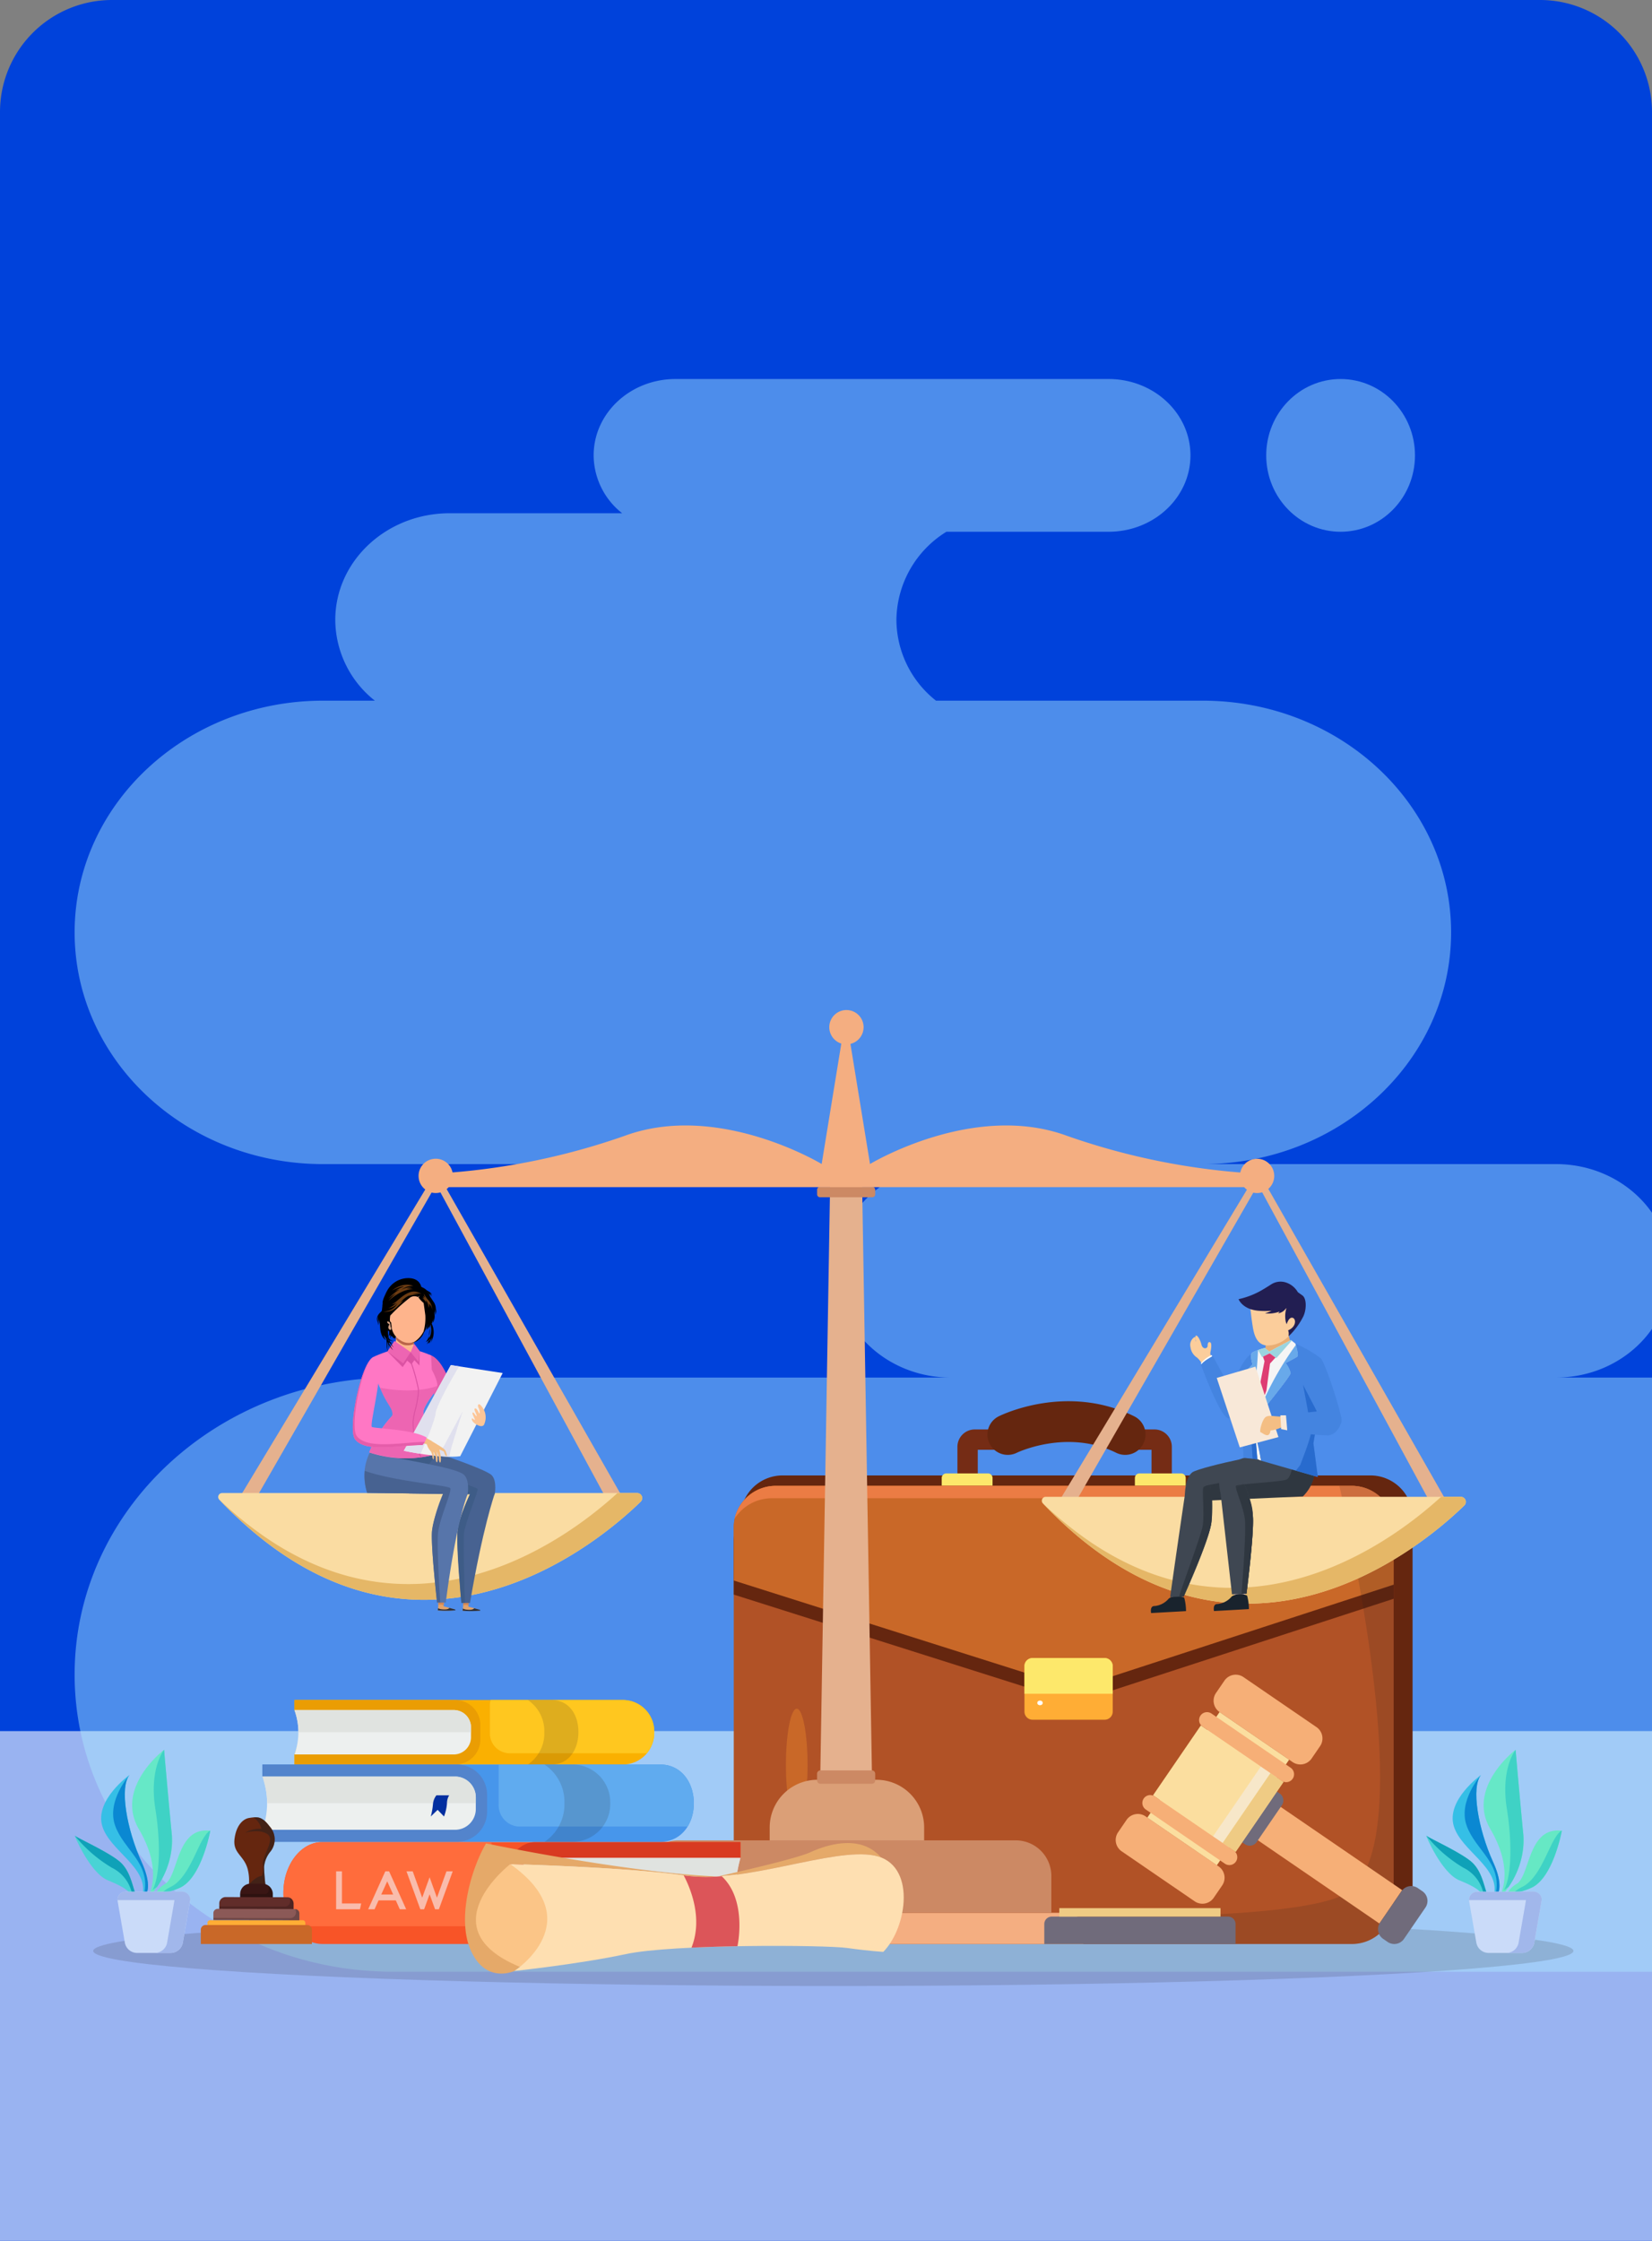 <svg xmlns="http://www.w3.org/2000/svg" xmlns:xlink="http://www.w3.org/1999/xlink" width="295" height="400" viewBox="0 0 295 400">
  <rect x="0" y="0" width="295" height="400" fill="#808080" stroke="none"/>
  <defs>
    <clipPath id="clip-path">
      <rect id="Rectángulo_417768" data-name="Rectángulo 417768" width="295" height="349" transform="translate(179.711 6326)" fill="#fff" stroke="#707070" stroke-width="1"/>
    </clipPath>
  </defs>
  <g id="Grupo_1121465" data-name="Grupo 1121465" transform="translate(-1124.711 -5864)">
    <g id="Grupo_1117946" data-name="Grupo 1117946" transform="translate(0 -1869)">
      <path id="Rectángulo_416014" data-name="Rectángulo 416014" d="M20,0H275a20,20,0,0,1,20,20V400a0,0,0,0,1,0,0H0a0,0,0,0,1,0,0V20A20,20,0,0,1,20,0Z" transform="translate(1124.711 7733)" fill="#0042db"/>
      <rect id="Rectángulo_416260" data-name="Rectángulo 416260" width="295" height="91" transform="translate(1124.711 8042)" fill="#99b3f1"/>
    </g>
    <g id="Enmascarar_grupo_1099000" data-name="Enmascarar grupo 1099000" transform="translate(945 -430)" clip-path="url(#clip-path)">
      <g id="Grupo_1121463" data-name="Grupo 1121463" transform="translate(193.037 6361.657)" opacity="0.45">
        <path id="Trazado_974585" data-name="Trazado 974585" d="M1068.84,1345.009h0c0-22.843,19.861-41.361,44.36-41.361h9.254a18.5,18.5,0,0,1-7.07-14.406h0c0-10.522,9.148-19.051,20.433-19.051h30.8a13.232,13.232,0,0,1-5.095-10.327c0-7.528,6.546-13.631,14.62-13.631h77.333c8.074,0,14.62,6.1,14.62,13.631s-6.546,13.631-14.62,13.631h-28.956a18.714,18.714,0,0,0-8.932,15.747h0a18.5,18.5,0,0,0,7.07,14.406h47.622c24.5,0,44.36,18.518,44.36,41.361h0c0,22.843-19.861,41.361-44.36,41.361h63.088c11.285,0,20.432,8.53,20.432,19.051s-9.148,19.051-20.432,19.051h25.705c28.085,0,51.4,18.984,56.026,43.937h9c17.512,0,31.707,13.236,31.707,29.563v2.995c0,16.327-14.2,29.563-31.707,29.563H1125.715c-31.411,0-56.875-23.741-56.875-53.029h0c0-29.287,25.464-53.028,56.875-53.028h99.57c-11.285,0-20.433-8.53-20.433-19.051s9.148-19.051,20.433-19.051H1113.2C1088.7,1386.37,1068.84,1367.85,1068.84,1345.009Z" transform="translate(-1068.84 -1246.234)" fill="#abe9ff"/>
        <ellipse id="Elipse_13715" data-name="Elipse 13715" cx="13.282" cy="13.631" rx="13.282" ry="13.631" transform="translate(212.785 0)" fill="#abe9ff"/>
      </g>
    </g>
    <g id="Grupo_1121464" data-name="Grupo 1121464" transform="translate(10094.709 10268.383)">
      <ellipse id="Elipse_13680" data-name="Elipse 13680" cx="132.163" cy="6.263" rx="132.163" ry="6.263" transform="translate(-8953.352 -4062.408)" fill="#231f20" opacity="0.15"/>
      <g id="Grupo_1119166" data-name="Grupo 1119166" transform="translate(-8956.661 -4092.043)">
        <g id="Grupo_1119161" data-name="Grupo 1119161" transform="translate(14.414 14.399)">
          <path id="Trazado_969828" data-name="Trazado 969828" d="M107.4,822.686c.414-.3,1.254.06,3.983-1.077,3.981-1.658,5.536-10.226,5.536-10.226-6.058-.759-5.675,7.97-8.019,9.463a4.442,4.442,0,0,0-1.784,1.84Z" transform="translate(-107.119 -811.337)" fill="#66e8c4"/>
          <path id="Trazado_969829" data-name="Trazado 969829" d="M117.626,814.041c-1.245,2.539-2.716,6.284-5.2,7.478a5.81,5.81,0,0,0-1.576,1.081,11.222,11.222,0,0,0,3.117-.886c3.981-1.658,5.536-10.226,5.536-10.226S118.872,811.5,117.626,814.041Z" transform="translate(-109.702 -811.442)" fill="#3fd2c5"/>
        </g>
        <g id="Grupo_1119162" data-name="Grupo 1119162" transform="translate(4.724 4.484)">
          <path id="Trazado_969830" data-name="Trazado 969830" d="M83.09,800.424h.656c.427-.907.564-2.612-.863-5.744-2.64-5.795-3.973-13.31-2.133-15.52,0,0-6.3,4.491-4.868,9.162C77.227,792.707,84,795.627,83.09,800.424Z" transform="translate(-75.67 -779.16)" fill="#35bfe6"/>
          <path id="Trazado_969831" data-name="Trazado 969831" d="M88.165,800.424h.389c.427-.907.564-2.612-.863-5.744-2.64-5.795-3.973-13.31-2.133-15.52,0,0-4.159,4.625-2.581,9.053C84.536,792.586,89.336,794.862,88.165,800.424Z" transform="translate(-80.479 -779.16)" fill="#0a88d2"/>
        </g>
        <g id="Grupo_1119163" data-name="Grupo 1119163" transform="translate(0 15.304)">
          <path id="Trazado_969832" data-name="Trazado 969832" d="M66.261,822.269c2.4.977,3.424,1.627,4.092,2.449h.842c-.629-1.9-1-3.937-2.482-5.476-1.677-1.747-8.14-4.623-8.362-4.957S63.022,820.95,66.261,822.269Z" transform="translate(-60.339 -814.275)" fill="#49d3d5"/>
          <path id="Trazado_969833" data-name="Trazado 969833" d="M70.482,824.207c.05.153.123.337.21.538h.53c-.63-1.9-1-3.937-2.482-5.476-1.677-1.747-8.14-4.623-8.362-4.957A24.97,24.97,0,0,0,67,820.044,6.634,6.634,0,0,1,70.482,824.207Z" transform="translate(-60.366 -814.3)" fill="#0fa1b8"/>
        </g>
        <g id="Grupo_1119165" data-name="Grupo 1119165" transform="translate(10.259 0)">
          <path id="Trazado_969834" data-name="Trazado 969834" d="M97.337,787.609a9.027,9.027,0,0,1-.615,2.747h.459c1.574-2.032,3.995-5.976,3.541-10.581-.662-6.73-1.383-15.167-1.383-15.167s-8.859,6.717-4.5,14.167C97.012,782.489,97.489,785.451,97.337,787.609Z" transform="translate(-93.633 -764.608)" fill="#66e8c7"/>
          <g id="Grupo_1119164" data-name="Grupo 1119164" transform="translate(3.631)">
            <path id="Trazado_969835" data-name="Trazado 969835" d="M105.94,775.192c.9,5.577.91,11.822-.522,14.464.261-.185.54-.379.826-.576a14.656,14.656,0,0,0,2.631-9.307c-.662-6.73-1.383-15.167-1.383-15.167S104.771,767.934,105.94,775.192Z" transform="translate(-105.418 -764.607)" fill="#3fd2c5"/>
          </g>
        </g>
        <path id="Trazado_969836" data-name="Trazado 969836" d="M96.68,846.844H86.6a1.44,1.44,0,0,0-1.419,1.686l1.289,7.42a2.233,2.233,0,0,0,2.194,1.816h5.956a2.233,2.233,0,0,0,2.194-1.816l1.289-7.42A1.44,1.44,0,0,0,96.68,846.844Z" transform="translate(-77.51 -821.504)" fill="#cadbf9"/>
        <path id="Trazado_969837" data-name="Trazado 969837" d="M98.122,848.333a1.439,1.439,0,0,0-1.438-1.49H86.6a1.439,1.439,0,0,0-1.438,1.49Z" transform="translate(-77.513 -821.504)" fill="#a1b7eb"/>
        <path id="Trazado_969838" data-name="Trazado 969838" d="M111.626,846.844h-2.8a1.44,1.44,0,0,1,1.419,1.686l-1.289,7.42a2.233,2.233,0,0,1-2.194,1.816h2.8a2.233,2.233,0,0,0,2.194-1.816l1.289-7.42A1.44,1.44,0,0,0,111.626,846.844Z" transform="translate(-92.456 -821.504)" fill="#a1b7eb"/>
      </g>
      <g id="Grupo_1119172" data-name="Grupo 1119172" transform="translate(-8715.321 -4092.043)">
        <g id="Grupo_1119167" data-name="Grupo 1119167" transform="translate(14.415 14.399)">
          <path id="Trazado_969839" data-name="Trazado 969839" d="M890.647,822.686c.414-.3,1.254.06,3.983-1.077,3.981-1.658,5.536-10.226,5.536-10.226-6.058-.759-5.674,7.97-8.019,9.463a4.441,4.441,0,0,0-1.784,1.84Z" transform="translate(-890.363 -811.337)" fill="#66e8c4"/>
          <path id="Trazado_969840" data-name="Trazado 969840" d="M900.87,814.041c-1.245,2.539-2.716,6.284-5.2,7.478A5.809,5.809,0,0,0,894.1,822.6a11.222,11.222,0,0,0,3.117-.886c3.981-1.658,5.536-10.226,5.536-10.226S902.116,811.5,900.87,814.041Z" transform="translate(-892.946 -811.442)" fill="#3fd2c5"/>
        </g>
        <g id="Grupo_1119168" data-name="Grupo 1119168" transform="translate(4.724 4.484)">
          <path id="Trazado_969841" data-name="Trazado 969841" d="M866.332,800.424h.656c.427-.907.564-2.612-.863-5.744-2.64-5.795-3.973-13.31-2.133-15.52,0,0-6.3,4.491-4.868,9.162C860.469,792.707,867.238,795.627,866.332,800.424Z" transform="translate(-858.912 -779.16)" fill="#35bfe6"/>
          <path id="Trazado_969842" data-name="Trazado 969842" d="M871.408,800.424h.389c.427-.907.564-2.612-.863-5.744-2.64-5.795-3.973-13.31-2.133-15.52,0,0-4.159,4.625-2.581,9.053C867.779,792.586,872.579,794.862,871.408,800.424Z" transform="translate(-863.721 -779.16)" fill="#0a88d2"/>
        </g>
        <g id="Grupo_1119169" data-name="Grupo 1119169" transform="translate(0 15.304)">
          <path id="Trazado_969843" data-name="Trazado 969843" d="M849.5,822.269c2.4.977,3.424,1.627,4.092,2.449h.842c-.629-1.9-1-3.937-2.482-5.476-1.677-1.747-8.14-4.623-8.362-4.957S846.265,820.95,849.5,822.269Z" transform="translate(-843.582 -814.275)" fill="#49d3d5"/>
          <path id="Trazado_969844" data-name="Trazado 969844" d="M853.725,824.207c.05.153.123.337.21.538h.53c-.63-1.9-1-3.937-2.482-5.476-1.677-1.747-8.14-4.623-8.362-4.957a24.97,24.97,0,0,0,6.626,5.732A6.634,6.634,0,0,1,853.725,824.207Z" transform="translate(-843.609 -814.3)" fill="#0fa1b8"/>
        </g>
        <g id="Grupo_1119171" data-name="Grupo 1119171" transform="translate(10.259 0)">
          <path id="Trazado_969845" data-name="Trazado 969845" d="M880.581,787.609a9.021,9.021,0,0,1-.615,2.747h.458c1.574-2.032,3.995-5.976,3.542-10.581-.662-6.73-1.383-15.167-1.383-15.167s-8.859,6.717-4.5,14.167C880.256,782.489,880.732,785.451,880.581,787.609Z" transform="translate(-876.877 -764.608)" fill="#66e8c7"/>
          <g id="Grupo_1119170" data-name="Grupo 1119170" transform="translate(3.631)">
            <path id="Trazado_969846" data-name="Trazado 969846" d="M889.184,775.192c.9,5.577.91,11.822-.522,14.464.261-.185.54-.379.826-.576a14.658,14.658,0,0,0,2.632-9.307c-.662-6.73-1.383-15.167-1.383-15.167S888.015,767.934,889.184,775.192Z" transform="translate(-888.662 -764.607)" fill="#3fd2c5"/>
          </g>
        </g>
        <path id="Trazado_969847" data-name="Trazado 969847" d="M879.923,846.844H869.84a1.44,1.44,0,0,0-1.419,1.686l1.289,7.42a2.233,2.233,0,0,0,2.194,1.816h5.955a2.233,2.233,0,0,0,2.194-1.816l1.289-7.42A1.44,1.44,0,0,0,879.923,846.844Z" transform="translate(-860.753 -821.504)" fill="#cadbf9"/>
        <path id="Trazado_969848" data-name="Trazado 969848" d="M881.365,848.333a1.439,1.439,0,0,0-1.438-1.49H869.844a1.439,1.439,0,0,0-1.438,1.49Z" transform="translate(-860.756 -821.504)" fill="#a1b7eb"/>
        <path id="Trazado_969849" data-name="Trazado 969849" d="M894.869,846.844h-2.8a1.44,1.44,0,0,1,1.419,1.686l-1.289,7.42A2.233,2.233,0,0,1,890,857.767h2.8A2.233,2.233,0,0,0,895,855.951l1.289-7.42A1.44,1.44,0,0,0,894.869,846.844Z" transform="translate(-875.699 -821.504)" fill="#a1b7eb"/>
      </g>
      <g id="Grupo_1119220" data-name="Grupo 1119220" transform="translate(-8934.139 -4224.092)">
        <g id="Grupo_1119174" data-name="Grupo 1119174" transform="translate(95.169 69.826)">
          <path id="Trazado_969850" data-name="Trazado 969850" d="M558.664,687.452H453.678a7.521,7.521,0,0,1-7.521-7.521V613.192a7.521,7.521,0,0,1,7.521-7.521H558.664a7.521,7.521,0,0,1,7.521,7.521V679.93A7.521,7.521,0,0,1,558.664,687.452Z" transform="translate(-444.967 -592.421)" fill="#65260f"/>
          <path id="Trazado_969851" data-name="Trazado 969851" d="M607.116,579.024h-4.25v3.631h3.714v8.417H575.55v-8.417h4.869v-3.631h-5.406a3.1,3.1,0,0,0-3.095,3.095v9.491a3.1,3.1,0,0,0,3.095,3.094h32.1a3.1,3.1,0,0,0,3.094-3.094v-9.491A3.1,3.1,0,0,0,607.116,579.024Z" transform="translate(-531.978 -573.984)" fill="#752c15"/>
          <path id="Trazado_969852" data-name="Trazado 969852" d="M571.891,606.7h-9.077v-1.4a.825.825,0,0,1,.825-.825h7.427a.825.825,0,0,1,.825.825v1.4Z" transform="translate(-525.678 -591.588)" fill="#fde86b"/>
          <path id="Trazado_969853" data-name="Trazado 969853" d="M683.84,606.7h-9.077v-1.4a.825.825,0,0,1,.825-.825h7.427a.825.825,0,0,1,.825.825Z" transform="translate(-603.133 -591.588)" fill="#fde86b"/>
          <path id="Trazado_969854" data-name="Trazado 969854" d="M552.685,693.48H449.746a7.452,7.452,0,0,1-7.452-7.452V619.151a7.452,7.452,0,0,1,7.452-7.452H552.685a7.452,7.452,0,0,1,7.452,7.452v66.876A7.452,7.452,0,0,1,552.685,693.48Z" transform="translate(-442.294 -596.591)" fill="#b15226"/>
          <path id="Trazado_969855" data-name="Trazado 969855" d="M560.138,627.1a7.466,7.466,0,0,0-7.675-7.237H449.969a7.466,7.466,0,0,0-7.675,7.237v9.66l57.422,18.184a11.4,11.4,0,0,0,6.952-.028L560.138,637.5Z" transform="translate(-442.294 -602.24)" fill="#65260f"/>
          <path id="Trazado_969856" data-name="Trazado 969856" d="M560.138,618.936a7.465,7.465,0,0,0-7.675-7.237H449.969a7.465,7.465,0,0,0-7.675,7.237v9.66l57.422,18.184a11.4,11.4,0,0,0,6.952-.028l53.471-17.417Z" transform="translate(-442.294 -596.591)" fill="#c96828"/>
          <path id="Trazado_969857" data-name="Trazado 969857" d="M449.518,613.91H553.544a7.9,7.9,0,0,1,6.769,3.665,7.569,7.569,0,0,0-7.535-5.877H450.283a7.568,7.568,0,0,0-7.534,5.877A7.9,7.9,0,0,1,449.518,613.91Z" transform="translate(-442.609 -596.59)" fill="#eb7c44"/>
          <path id="Trazado_969858" data-name="Trazado 969858" d="M625.074,722.459H612.2a1.443,1.443,0,0,1-1.442-1.442v-8.126a1.443,1.443,0,0,1,1.442-1.442h12.877a1.442,1.442,0,0,1,1.442,1.442v8.126A1.442,1.442,0,0,1,625.074,722.459Z" transform="translate(-558.846 -665.605)" fill="#ffad35"/>
          <path id="Trazado_969859" data-name="Trazado 969859" d="M625.031,711.449H612.239a1.445,1.445,0,0,0-1.485,1.4v4.98h15.762v-4.98A1.445,1.445,0,0,0,625.031,711.449Z" transform="translate(-558.846 -665.605)" fill="#fde86b"/>
          <path id="Trazado_969860" data-name="Trazado 969860" d="M615.525,565.358c-12.047-5.934-23.7-.236-24.189.009a3.631,3.631,0,1,0,3.239,6.5c.089-.043,9-4.3,17.74.006a3.629,3.629,0,0,0,4.863-1.652A3.636,3.636,0,0,0,615.525,565.358Z" transform="translate(-544.023 -562.668)" fill="#65260f"/>
          <path id="Trazado_969861" data-name="Trazado 969861" d="M552.725,611.7h-2.244c4.737,21.21,13.353,67.17.6,73.084-15.113,7.009-94.228,2.489-108.731,1.593a7.446,7.446,0,0,0,7.435,7.1H552.726a7.452,7.452,0,0,0,7.452-7.452V619.151A7.453,7.453,0,0,0,552.725,611.7Z" transform="translate(-442.334 -596.591)" fill="#231f20" opacity="0.15"/>
          <ellipse id="Elipse_13681" data-name="Elipse 13681" cx="0.483" cy="0.414" rx="0.483" ry="0.414" transform="translate(54.205 53.439)" fill="#fff"/>
          <ellipse id="Elipse_13682" data-name="Elipse 13682" cx="1.931" cy="10.016" rx="1.931" ry="10.016" transform="translate(9.316 54.887)" fill="#c96828"/>
        </g>
        <g id="Grupo_1119177" data-name="Grupo 1119177" transform="translate(3.099 0)">
          <path id="Trazado_969862" data-name="Trazado 969862" d="M482.181,781.975H471.635a8.517,8.517,0,0,0-8.517,8.517v6.666H490.7v-6.666A8.517,8.517,0,0,0,482.181,781.975Z" transform="translate(-364.632 -644.575)" fill="#db9f77"/>
          <path id="Trazado_969863" data-name="Trazado 969863" d="M452.2,859.031H373.782a3.028,3.028,0,0,0-3.028,3.028V864.6h84.474v-2.542A3.028,3.028,0,0,0,452.2,859.031Z" transform="translate(-300.728 -697.887)" fill="#f4ae81"/>
          <path id="Trazado_969864" data-name="Trazado 969864" d="M456.044,817.07h-60.3a6.359,6.359,0,0,0-6.359,6.359V830H462.4v-6.57A6.36,6.36,0,0,0,456.044,817.07Z" transform="translate(-313.618 -668.856)" fill="#cc8964"/>
          <path id="Trazado_969865" data-name="Trazado 969865" d="M497.1,534.446h0c-1.84,0-4.6-.617-4.6-2.088l1.769-106.493c0-1.472.991-2.264,2.83-2.264h0c1.84,0,2.824.787,2.824,2.259l1.775,106.5C501.7,533.829,498.942,534.446,497.1,534.446Z" transform="translate(-384.963 -396.625)" fill="#e5b18e"/>
          <path id="Trazado_969866" data-name="Trazado 969866" d="M500.377,778.938h-9.2a.589.589,0,0,1-.589-.589v-1.2a.589.589,0,0,1,.589-.589h9.2a.589.589,0,0,1,.589.589v1.2A.589.589,0,0,1,500.377,778.938Z" transform="translate(-383.639 -640.828)" fill="#cc8964"/>
          <path id="Trazado_969867" data-name="Trazado 969867" d="M500.446,440.346h-9.335a.521.521,0,0,1-.521-.521v-.815a.521.521,0,0,1,.521-.521h9.335a.521.521,0,0,1,.521.521v.815A.521.521,0,0,1,500.446,440.346Z" transform="translate(-383.639 -406.927)" fill="#cc8964"/>
          <path id="Trazado_969868" data-name="Trazado 969868" d="M153.171,488.988l35.356-58.606.632-1.048.6,1.054,33.684,59.038-2.776.553-32.146-59.344,1.234.006L155.91,489.566Z" transform="translate(-150.189 -400.593)" fill="#e5b18e"/>
          <g id="Grupo_1119175" data-name="Grupo 1119175" transform="translate(0 86.219)">
            <path id="Trazado_969869" data-name="Trazado 969869" d="M144.192,615.87h74.114a.9.9,0,0,1,.632,1.547c-7.412,7.216-40.907,35.73-75.255-.372A.7.7,0,0,1,144.192,615.87Z" transform="translate(-143.492 -615.87)" fill="#fadca2"/>
            <path id="Trazado_969870" data-name="Trazado 969870" d="M218.711,615.87H215.2c-9.225,8.449-39.516,31.26-71.119,1.159,0,0,.006.01.011.015,34.348,36.1,67.843,7.588,75.255.372A.9.9,0,0,0,218.711,615.87Z" transform="translate(-143.897 -615.87)" fill="#e5b767"/>
          </g>
          <path id="Trazado_969871" data-name="Trazado 969871" d="M629.41,488.988l35.356-58.606.632-1.048.6,1.054,33.685,59.038-2.777.553-32.145-59.344,1.234.006-33.847,58.924Z" transform="translate(-479.685 -400.593)" fill="#e5b18e"/>
          <g id="Grupo_1119176" data-name="Grupo 1119176" transform="translate(147.08 86.892)">
            <path id="Trazado_969872" data-name="Trazado 969872" d="M621.523,618.054h74.114a.9.9,0,0,1,.632,1.547c-7.412,7.216-40.907,35.73-75.255-.372A.7.7,0,0,1,621.523,618.054Z" transform="translate(-620.824 -618.054)" fill="#fadca2"/>
            <path id="Trazado_969873" data-name="Trazado 969873" d="M696.042,618.054h-3.514c-9.225,8.449-39.516,31.26-71.119,1.159,0,0,.006.01.011.015,34.348,36.1,67.843,7.588,75.254.372A.9.9,0,0,0,696.042,618.054Z" transform="translate(-621.228 -618.054)" fill="#e5b767"/>
          </g>
          <path id="Trazado_969874" data-name="Trazado 969874" d="M383.126,360.788c-16.7-6.119-35.126,5.048-35.126,5.048l-4.318-26.465-4.318,26.465s-18.424-11.167-35.126-5.048a122.6,122.6,0,0,1-33.4,6.731v2.448h145.7v-2.448A122.624,122.624,0,0,1,383.126,360.788Z" transform="translate(-231.596 -338.35)" fill="#f4ae81"/>
          <circle id="Elipse_13683" data-name="Elipse 13683" cx="3.063" cy="3.063" r="3.063" transform="matrix(0.993, -0.122, 0.122, 0.993, 35.435, 26.938)" fill="#f4ae81"/>
          <ellipse id="Elipse_13684" data-name="Elipse 13684" cx="3.062" cy="3.063" rx="3.062" ry="3.063" transform="translate(182.175 26.864) rotate(-5.653)" fill="#f4ae81"/>
          <path id="Trazado_969875" data-name="Trazado 969875" d="M503.786,339.12a3.063,3.063,0,1,1-3.063-3.062A3.063,3.063,0,0,1,503.786,339.12Z" transform="translate(-388.531 -336.057)" fill="#f4ae81"/>
        </g>
        <g id="Grupo_1119184" data-name="Grupo 1119184" transform="translate(10.994 123.16)">
          <g id="Grupo_1119181" data-name="Grupo 1119181">
            <g id="Grupo_1119178" data-name="Grupo 1119178" transform="translate(3.752 25.357)">
              <path id="Trazado_969876" data-name="Trazado 969876" d="M262.913,820.886v-2.833H188.241c-3.837,0-6.949,4.061-6.949,9.07v.056c0,5.009,3.111,9.07,6.949,9.07h74.672v-2.833A19.811,19.811,0,0,1,262.913,820.886Z" transform="translate(-181.292 -818.053)" fill="#f85427"/>
              <path id="Trazado_969877" data-name="Trazado 969877" d="M188.241,818.054h30.151a5.869,5.869,0,0,1,.184,1.448v8.282a5.046,5.046,0,0,1-4.749,5.3H182.966a10.784,10.784,0,0,1-1.674-5.9v-.056C181.292,822.115,184.4,818.054,188.241,818.054Z" transform="translate(-181.292 -818.054)" fill="#ff6c3c"/>
              <path id="Trazado_969878" data-name="Trazado 969878" d="M351.487,818.054H314.869c-3.068,0-5.556,3.247-5.556,7.253V829c0,4.005,2.488,7.252,5.556,7.252h36.618v-2.833a19.811,19.811,0,0,1,0-12.531v-2.833Z" transform="translate(-269.866 -818.054)" fill="#d83a21"/>
              <path id="Trazado_969879" data-name="Trazado 969879" d="M320.023,827.248c-2.113,0-3.826,2.236-3.826,4.994v2.542c0,2.758,1.713,4.994,3.826,4.994H356.25a22.628,22.628,0,0,1,0-12.531Z" transform="translate(-274.629 -824.415)" fill="#edf0ef"/>
              <path id="Trazado_969880" data-name="Trazado 969880" d="M356.25,827.248H320.023c-2.113,0-3.826,2.236-3.826,4.994v1.271h39.151A23.392,23.392,0,0,1,356.25,827.248Z" transform="translate(-274.629 -824.415)" fill="#dee1de" opacity="0.83"/>
            </g>
            <g id="Grupo_1119179" data-name="Grupo 1119179" transform="translate(5.729)">
              <path id="Trazado_969881" data-name="Trazado 969881" d="M187.708,737.553V735.76h58.775a5.609,5.609,0,0,1,5.469,5.74v.035a5.609,5.609,0,0,1-5.469,5.74H187.708v-1.793A10.239,10.239,0,0,0,187.708,737.553Z" transform="translate(-187.708 -735.76)" fill="#fab001"/>
              <path id="Trazado_969882" data-name="Trazado 969882" d="M324.841,735.759H301.109a3.031,3.031,0,0,0-.145.916v5.241a3.561,3.561,0,0,0,3.739,3.352h24.29a5.884,5.884,0,0,0,1.317-3.734V741.5A5.609,5.609,0,0,0,324.841,735.759Z" transform="translate(-266.066 -735.759)" fill="#ffc71f"/>
              <path id="Trazado_969883" data-name="Trazado 969883" d="M327.189,735.759h-4.248a6.685,6.685,0,0,1,2.95,5.738v.04a6.685,6.685,0,0,1-2.95,5.738h4.248c3.021,0,4.788-2.6,4.788-5.769v-.06C331.978,738.276,330.21,735.759,327.189,735.759Z" transform="translate(-281.272 -735.759)" fill="#231f20" opacity="0.15"/>
              <path id="Trazado_969884" data-name="Trazado 969884" d="M187.708,735.759H216.53a4.485,4.485,0,0,1,4.373,4.59v2.336a4.485,4.485,0,0,1-4.373,4.59H187.708v-1.793a10.239,10.239,0,0,0,0-7.93v-1.793Z" transform="translate(-187.708 -735.759)" fill="#ea9d03"/>
              <path id="Trazado_969885" data-name="Trazado 969885" d="M216.222,741.578a3.088,3.088,0,0,1,3.011,3.16v1.609a3.089,3.089,0,0,1-3.011,3.16H187.708a11.653,11.653,0,0,0,0-7.93h28.514Z" transform="translate(-187.708 -739.785)" fill="#edf0ef"/>
              <path id="Trazado_969886" data-name="Trazado 969886" d="M187.708,741.578h28.514a3.088,3.088,0,0,1,3.011,3.16v.8H188.418A12.184,12.184,0,0,0,187.708,741.578Z" transform="translate(-187.708 -739.785)" fill="#dee1de" opacity="0.83"/>
            </g>
            <g id="Grupo_1119180" data-name="Grupo 1119180" transform="translate(0 11.516)">
              <path id="Trazado_969887" data-name="Trazado 969887" d="M169.116,775.282v-2.149h71.055c3.652,0,5.986,3.1,5.986,6.9v.043c0,3.8-2.334,6.863-5.986,6.863H169.116v-2.149A12.176,12.176,0,0,0,169.116,775.282Z" transform="translate(-169.116 -773.133)" fill="#4796eb"/>
              <path id="Trazado_969888" data-name="Trazado 969888" d="M340.906,780.03v.043a7.824,7.824,0,0,1-1.11,4.132H309.639a3.8,3.8,0,0,1-3.577-3.985v-7.087H334.92C338.572,773.133,340.906,776.23,340.906,780.03Z" transform="translate(-263.865 -773.133)" fill="#60abef"/>
              <path id="Trazado_969889" data-name="Trazado 969889" d="M337.74,773.133H332.6a7.994,7.994,0,0,1,3.567,6.877v.048a7.993,7.993,0,0,1-3.567,6.877h5.136a6.75,6.75,0,0,0,6.612-6.88v-.042A6.75,6.75,0,0,0,337.74,773.133Z" transform="translate(-282.229 -773.133)" fill="#231f20" opacity="0.15"/>
              <path id="Trazado_969890" data-name="Trazado 969890" d="M169.116,773.133H203.96a5.4,5.4,0,0,1,5.287,5.5v2.8a5.4,5.4,0,0,1-5.287,5.5H169.116v-2.149a12.176,12.176,0,0,0,0-9.5Z" transform="translate(-169.116 -773.133)" fill="#5384cc"/>
              <path id="Trazado_969891" data-name="Trazado 969891" d="M203.588,780.107a3.717,3.717,0,0,1,3.641,3.788v1.928a3.716,3.716,0,0,1-3.641,3.788H169.116a13.854,13.854,0,0,0,0-9.5h34.472Z" transform="translate(-169.116 -777.958)" fill="#edf0ef"/>
              <path id="Trazado_969892" data-name="Trazado 969892" d="M169.116,780.107h34.472a3.717,3.717,0,0,1,3.641,3.788v.964H169.974A14.5,14.5,0,0,0,169.116,780.107Z" transform="translate(-169.116 -777.958)" fill="#dee1de" opacity="0.83"/>
              <path id="Trazado_969893" data-name="Trazado 969893" d="M269.991,790.985a2.791,2.791,0,0,0-.394,1.5,8.454,8.454,0,0,1-.525,2.277l-1.138-1.184-1.226,1.184a11.935,11.935,0,0,0,.394-2.232,2.97,2.97,0,0,1,.613-1.549Z" transform="translate(-236.637 -785.484)" fill="#022fa0"/>
            </g>
          </g>
          <g id="Grupo_1119183" data-name="Grupo 1119183" transform="translate(13.169 30.578)">
            <g id="Grupo_1119182" data-name="Grupo 1119182">
              <path id="Trazado_969894" data-name="Trazado 969894" d="M212.894,840.733h3.44l-.226,1.039h-4.255V835h1.041v5.737Z" transform="translate(-211.853 -834.996)" fill="#f9bcac"/>
              <path id="Trazado_969895" data-name="Trazado 969895" d="M235.374,840.182H232.3l-.715,1.59h-1.141L233.5,835h.679l3.051,6.776h-1.141Zm-.471-1.039-1.059-2.358-1.068,2.358Z" transform="translate(-224.719 -834.996)" fill="#f9bcac"/>
              <path id="Trazado_969896" data-name="Trazado 969896" d="M260.885,835l-2.471,6.776h-.679l-.978-2.683-.978,2.683H255.1L252.629,835h1.114l1.693,4.707,1.322-3.65,1.313,3.65,1.7-4.707Z" transform="translate(-240.065 -834.996)" fill="#f9bcac"/>
            </g>
          </g>
        </g>
        <g id="Grupo_1119187" data-name="Grupo 1119187" transform="translate(150.622 118.643)">
          <g id="Grupo_1119185" data-name="Grupo 1119185" transform="translate(12.751)">
            <path id="Trazado_969897" data-name="Trazado 969897" d="M681.152,816.743l1.506-2.2a2.446,2.446,0,0,0-.636-3.4l-13.042-8.93a2.446,2.446,0,0,0-3.4.636l-1.506,2.2a2.446,2.446,0,0,0,.636,3.4l13.042,8.93A2.446,2.446,0,0,0,681.152,816.743Z" transform="translate(-663.646 -776.924)" fill="#f6af77"/>
            <path id="Trazado_969898" data-name="Trazado 969898" d="M737.881,736.058l1.506-2.2a2.446,2.446,0,0,0-.636-3.4l-13.042-8.93a2.446,2.446,0,0,0-3.4.636l-1.506,2.2a2.446,2.446,0,0,0,.636,3.4l13.042,8.93A2.446,2.446,0,0,0,737.881,736.058Z" transform="translate(-702.894 -721.099)" fill="#f6af77"/>
            <rect id="Rectángulo_416723" data-name="Rectángulo 416723" width="22.831" height="15.053" transform="translate(5.648 25.509) rotate(-55.598)" fill="#fbde9f"/>
            <rect id="Rectángulo_416724" data-name="Rectángulo 416724" width="7.213" height="28.413" transform="translate(23.645 28.36) rotate(-55.598)" fill="#f6af77"/>
            <path id="Trazado_969899" data-name="Trazado 969899" d="M743.125,788.789l-6.2,9.057.513.351a1.5,1.5,0,0,0,2.079-.389l4.512-6.589a1.5,1.5,0,0,0-.389-2.079Z" transform="translate(-714.345 -767.932)" fill="#706b7b"/>
            <path id="Trazado_969900" data-name="Trazado 969900" d="M824.133,847.387l-3.827,5.589a2.1,2.1,0,0,1-2.921.547l-.8-.549a2.1,2.1,0,0,1-.547-2.921l3.827-5.589a2.1,2.1,0,0,1,2.921-.547l.8.549A2.1,2.1,0,0,1,824.133,847.387Z" transform="translate(-768.825 -805.819)" fill="#706b7b"/>
            <rect id="Rectángulo_416725" data-name="Rectángulo 416725" width="15.116" height="17.876" transform="translate(6.664 21.53) rotate(-55.598)" fill="#fbde9f"/>
            <rect id="Rectángulo_416726" data-name="Rectángulo 416726" width="15.116" height="2.822" transform="translate(19.084 30.035) rotate(-55.598)" fill="#efcb84"/>
            <rect id="Rectángulo_416727" data-name="Rectángulo 416727" width="15.116" height="2.07" transform="translate(17.376 28.865) rotate(-55.598)" fill="#f7e7c9"/>
            <path id="Trazado_969901" data-name="Trazado 969901" d="M728.7,754.684h0a1.412,1.412,0,0,0-.367-1.962L714.2,743.048a1.412,1.412,0,0,0-1.962.367h0a1.412,1.412,0,0,0,.367,1.962l14.129,9.674A1.411,1.411,0,0,0,728.7,754.684Z" transform="translate(-697.096 -736.114)" fill="#f6af77"/>
            <path id="Trazado_969902" data-name="Trazado 969902" d="M695.8,802.72h0a1.412,1.412,0,0,0-.367-1.962l-14.128-9.674a1.411,1.411,0,0,0-1.962.367h0a1.411,1.411,0,0,0,.367,1.962l14.129,9.674A1.412,1.412,0,0,0,695.8,802.72Z" transform="translate(-674.338 -769.349)" fill="#f6af77"/>
          </g>
          <g id="Grupo_1119186" data-name="Grupo 1119186" transform="translate(0 41.673)">
            <path id="Trazado_969903" data-name="Trazado 969903" d="M655.085,861.232H623.591a1.329,1.329,0,0,0-1.329,1.329v3.564h34.152v-3.564A1.329,1.329,0,0,0,655.085,861.232Z" transform="translate(-622.262 -859.726)" fill="#706b7b"/>
            <rect id="Rectángulo_416728" data-name="Rectángulo 416728" width="28.79" height="1.505" transform="translate(2.681)" fill="#efcb84"/>
          </g>
        </g>
        <g id="Grupo_1119191" data-name="Grupo 1119191" transform="translate(47.177 148.698)">
          <g id="Grupo_1119190" data-name="Grupo 1119190">
            <g id="Grupo_1119189" data-name="Grupo 1119189">
              <path id="Trazado_969904" data-name="Trazado 969904" d="M461.08,820.862a6.924,6.924,0,0,1,1.184.346c-.007-.008-.006-.016-.014-.025-3.663-4.189-9.658-2.247-12.6-.908-2.854,1.3-15.71,4.139-16.5,4.313C443.089,823.95,454.844,819.636,461.08,820.862Z" transform="translate(-387.973 -818.639)" fill="#e5a969"/>
              <g id="Grupo_1119188" data-name="Grupo 1119188" transform="translate(0 0.059)">
                <path id="Trazado_969905" data-name="Trazado 969905" d="M294.626,822.526s20.526.521,31.238,2.053a28.4,28.4,0,0,0,5.647.152c-16.364-.7-41.209-5.9-41.209-5.9-2.394,4.005-5.406,13.26-2.68,19.2s7.744,3.57,7.744,3.57S309.03,832.714,294.626,822.526Z" transform="translate(-286.542 -818.83)" fill="#e5a969"/>
              </g>
            </g>
          </g>
          <path id="Trazado_969906" data-name="Trazado 969906" d="M299.007,830.826s-14.879,11.508,1.711,18.345C300.718,849.171,318.563,841.26,299.007,830.826Z" transform="translate(-290.922 -827.071)" fill="#fbc587"/>
          <path id="Trazado_969907" data-name="Trazado 969907" d="M312.779,826.9s20.526.521,31.238,2.053,26.266-5.064,33.785-3.585,5.913,12.8,1.589,17.194c0,0-2.429-.126-6.415-.687s-31.11-.717-39.525,1.081-19.931,3.017-19.931,3.017S327.183,837.085,312.779,826.9Z" transform="translate(-304.694 -823.143)" fill="#fedfb1"/>
          <path id="Trazado_969908" data-name="Trazado 969908" d="M420.067,837.512a29.783,29.783,0,0,1-6.512-.105l-.268-.037c1.251,2.378,3.449,7.711,1.388,12.9h0c2.637-.125,5.435-.21,8.21-.26C422.885,850.009,424.7,841.806,420.067,837.512Z" transform="translate(-374.232 -831.599)" fill="#dc5559"/>
        </g>
        <g id="Grupo_1119194" data-name="Grupo 1119194" transform="translate(0 144.093)">
          <g id="Grupo_1119192" data-name="Grupo 1119192" transform="translate(0 18.371)">
            <path id="Trazado_969909" data-name="Trazado 969909" d="M154.755,864.176H137.278v-.37a.49.49,0,0,1,.49-.49h16.5a.49.49,0,0,1,.49.49v.37Z" transform="translate(-136.094 -863.316)" fill="#ffad35"/>
            <path id="Trazado_969910" data-name="Trazado 969910" d="M152.437,866.108H134.278a.843.843,0,0,0-.843.843V869.5H153.28v-2.547A.843.843,0,0,0,152.437,866.108Z" transform="translate(-133.435 -865.248)" fill="#c96828"/>
          </g>
          <g id="Grupo_1119193" data-name="Grupo 1119193" transform="translate(2.243)">
            <path id="Trazado_969911" data-name="Trazado 969911" d="M155.419,816.078a8.118,8.118,0,0,0-.173-3.142c-.674-2.452-2.649-2.8-2.351-5.336.29-2.475,1.54-3.615,2.6-3.782,1.557-.245,2.312-.288,3.684,1.524a3.454,3.454,0,0,1,.141,4.461,4.991,4.991,0,0,0-1.148,2.791,34.23,34.23,0,0,0,.288,3.494Z" transform="translate(-149.121 -803.695)" fill="#65260f"/>
            <path id="Trazado_969912" data-name="Trazado 969912" d="M163.514,805.341c-1.112-1.469-1.819-1.719-2.876-1.63a3.777,3.777,0,0,1,1.4,2.04,5.16,5.16,0,0,0-2.914.7s2.515-.744,3.981.253-.979,3.858-.809,5.423-.236,2.066-.236,2.066c-.868.019-1.924,1.113-2.264,1.491,0,.053-.01.1-.014.145l2.138.249.875,0a34.228,34.228,0,0,1-.288-3.494,4.991,4.991,0,0,1,1.148-2.791A3.453,3.453,0,0,0,163.514,805.341Z" transform="translate(-153.453 -803.695)" fill="#231f20" opacity="0.5"/>
            <path id="Trazado_969913" data-name="Trazado 969913" d="M160.249,842.18l-2.228-.006a1.847,1.847,0,0,0-1.8,1.886l0,1.48,5.826.015,0-1.48A1.846,1.846,0,0,0,160.249,842.18Z" transform="translate(-151.438 -830.318)" fill="#3a1614"/>
            <path id="Trazado_969914" data-name="Trazado 969914" d="M161.3,843.361l0,.834a.627.627,0,0,1-.612.64l-4.464-.012c0,.019,0,.038,0,.058l0,1.48,5.826.015,0-1.48A1.918,1.918,0,0,0,161.3,843.361Z" transform="translate(-151.438 -831.139)" opacity="0.2"/>
            <path id="Trazado_969915" data-name="Trazado 969915" d="M156.264,849.955l-11.009-.028a1.132,1.132,0,0,0-1.135,1.129l0,1.122,13.273.034,0-1.122A1.132,1.132,0,0,0,156.264,849.955Z" transform="translate(-143.069 -835.682)" fill="#612d2a"/>
            <path id="Trazado_969916" data-name="Trazado 969916" d="M156.655,850.184a1.465,1.465,0,0,1,.124.6h0a.926.926,0,0,1-.824,1l-11.838-.031,0,.6,13.273.035,0-1A1.24,1.24,0,0,0,156.655,850.184Z" transform="translate(-143.068 -835.859)" opacity="0.2"/>
            <path id="Trazado_969917" data-name="Trazado 969917" d="M155.3,856.78l-13.808-.036a.774.774,0,0,0-.776.772l0,1.228,15.356.04,0-1.228A.774.774,0,0,0,155.3,856.78Z" transform="translate(-140.715 -840.398)" fill="#8b5957"/>
            <path id="Trazado_969918" data-name="Trazado 969918" d="M155.375,856.86h-.035a.988.988,0,0,1,.12.481,1.059,1.059,0,0,1-.942,1.144l-13.8-.036v.375l15.356.04,0-1.147A.79.79,0,0,0,155.375,856.86Z" transform="translate(-140.715 -840.478)" opacity="0.2"/>
          </g>
        </g>
        <g id="Grupo_1119208" data-name="Grupo 1119208" transform="translate(27.147 47.851)">
          <path id="Trazado_969919" data-name="Trazado 969919" d="M271.345,545.294a3.02,3.02,0,0,0,2.816,1.361h0l-.982,2.293c-2.511.706-4.824-1.661-4.824-1.661-1.867-1.823-2.371-11.487-2.371-11.487C268.952,536.614,270.531,543.745,271.345,545.294Z" transform="translate(-252.289 -522.104)" fill="#e55daa"/>
          <g id="Grupo_1119195" data-name="Grupo 1119195" transform="translate(15.172 57.384)">
            <path id="Trazado_969920" data-name="Trazado 969920" d="M272.147,677.6a5.622,5.622,0,0,0-.173,1.4l-.945-.222.057-1.189Z" transform="translate(-270.951 -677.585)" fill="#e2a36a"/>
            <path id="Trazado_969921" data-name="Trazado 969921" d="M273.855,682.152a16.325,16.325,0,0,1-3.054.038l.07-.745.959.014S273.87,681.961,273.855,682.152Z" transform="translate(-270.793 -680.255)" fill="#e2a36a"/>
            <path id="Trazado_969922" data-name="Trazado 969922" d="M270.775,682.84l.048-.415s.176.234,1.1.247c.818.011.915-.28.915-.28.764.231,1.192.275,1.08.43A16.515,16.515,0,0,1,270.775,682.84Z" transform="translate(-270.775 -680.91)" fill="#2d313d"/>
            <path id="Trazado_969923" data-name="Trazado 969923" d="M271.114,677.584l-.045,1a.975.975,0,0,1,.941.013,7.582,7.582,0,0,1,.164-.994Z" transform="translate(-270.978 -677.584)" fill="#d38753"/>
          </g>
          <g id="Grupo_1119196" data-name="Grupo 1119196" transform="translate(19.604 57.446)">
            <path id="Trazado_969924" data-name="Trazado 969924" d="M286.532,677.8a5.615,5.615,0,0,0-.173,1.4l-.944-.222.057-1.189Z" transform="translate(-285.336 -677.786)" fill="#e2a36a"/>
            <path id="Trazado_969925" data-name="Trazado 969925" d="M288.24,682.353a16.325,16.325,0,0,1-3.054.038l.07-.745.959.013S288.255,682.161,288.24,682.353Z" transform="translate(-285.178 -680.457)" fill="#e2a36a"/>
            <path id="Trazado_969926" data-name="Trazado 969926" d="M285.159,683.042l.048-.415s.176.234,1.1.247c.818.011.915-.28.915-.28.764.231,1.191.275,1.08.43A16.516,16.516,0,0,1,285.159,683.042Z" transform="translate(-285.159 -681.112)" fill="#2d313d"/>
            <path id="Trazado_969927" data-name="Trazado 969927" d="M285.5,677.786l-.045,1a.976.976,0,0,1,.942.013,7.579,7.579,0,0,1,.164-.994Z" transform="translate(-285.362 -677.786)" fill="#d38753"/>
          </g>
          <path id="Trazado_969928" data-name="Trazado 969928" d="M258.97,592.856s-5.953,1.688-5.157,7.161l15.326.215s.479-2.349-.481-3.424S258.97,592.856,258.97,592.856Z" transform="translate(-243.817 -561.579)" fill="#476291"/>
          <path id="Trazado_969929" data-name="Trazado 969929" d="M288.691,615.706s-2.1,6-4.365,19.342l-1.542-.022s-.953-9.99-.681-12.679,2.3-6.913,2.3-6.913S287.338,614.81,288.691,615.706Z" transform="translate(-263.407 -577.054)" fill="#476291"/>
          <path id="Trazado_969930" data-name="Trazado 969930" d="M270.291,608.773l5.787.047s-2.1,4.23-2.244,6.737.681,12.679.681,12.679l.642.009S274.8,617.46,275,615.725s2.542-7.415,2.43-7.8-7.327-2.518-7.327-2.518Z" transform="translate(-255.138 -570.264)" fill="#3e5c87"/>
          <path id="Trazado_969931" data-name="Trazado 969931" d="M243.528,592.475l-12.108-.17,8.592,4.487Z" transform="translate(-228.375 -561.198)" fill="#3e5c87"/>
          <path id="Trazado_969932" data-name="Trazado 969932" d="M229.28,592.3a9.377,9.377,0,0,0-.486,7.226l17.943.251s.4-2.392-.607-3.426C244.731,594.918,234.334,593.578,229.28,592.3Z" transform="translate(-226.235 -561.198)" fill="#5775aa"/>
          <path id="Trazado_969933" data-name="Trazado 969933" d="M273.71,615.641s-1.957,4.311-3.912,19.348l-1.547-.022s-1.13-9.993-.91-12.683a27.361,27.361,0,0,1,1.977-6.706S272.34,614.745,273.71,615.641Z" transform="translate(-253.207 -577.057)" fill="#5775aa"/>
          <path id="Trazado_969934" data-name="Trazado 969934" d="M228.808,606.94l13.55.19s-1.824,4.412-1.977,6.706c-.193,2.9.91,12.683.91,12.683l.574.008s-.684-10.038-.39-12.552,2.524-7.357,2.163-7.877-9.824-1.167-15.26-3.084A10.34,10.34,0,0,0,228.808,606.94Z" transform="translate(-226.248 -568.607)" fill="#476291"/>
          <path id="Trazado_969935" data-name="Trazado 969935" d="M240.7,543.664c-.037,2.637.8,4.28,2.767,7.276a20.493,20.493,0,0,1-12.431-.174,20.536,20.536,0,0,1,3.992-6.415l.035-.039.047-.053.034-.037c.842-1.475-1.679-3.212-2.642-6.112-.982-2.955-.513-4.483-.513-4.483,3.73-1.61,5.909-1.963,10.1-.178l.123,2.559s1.115,2.012.975,2.905S240.724,542.258,240.7,543.664Z" transform="translate(-228.112 -519.652)" fill="#ff77c4"/>
          <g id="Grupo_1119201" data-name="Grupo 1119201" transform="translate(6.807 8.092)">
            <g id="Grupo_1119200" data-name="Grupo 1119200">
              <path id="Trazado_969936" data-name="Trazado 969936" d="M243.63,530.711c-.067.975,1.451,1.685,2.263,1.741s2.28-.45,2.347-1.425-.977-.873-2.25-.961S243.7,529.736,243.63,530.711Z" transform="translate(-243.628 -526.165)" fill="#feb48c"/>
              <g id="Grupo_1119199" data-name="Grupo 1119199" transform="translate(0.782)">
                <g id="Grupo_1119197" data-name="Grupo 1119197">
                  <path id="Trazado_969937" data-name="Trazado 969937" d="M247.675,523.68h0a1.625,1.625,0,0,0,1.728-1.506l.194-2.83a1.625,1.625,0,0,0-1.506-1.728h0a1.625,1.625,0,0,0-1.728,1.506l-.194,2.83A1.625,1.625,0,0,0,247.675,523.68Z" transform="translate(-246.165 -517.613)" fill="#feb48c"/>
                </g>
                <g id="Grupo_1119198" data-name="Grupo 1119198" transform="translate(0.11)">
                  <path id="Trazado_969938" data-name="Trazado 969938" d="M249.708,521.3l.134-1.957a1.621,1.621,0,0,0-3.234-.222l-.088,1.287a2.99,2.99,0,0,0,1.4,1.028A2.913,2.913,0,0,0,249.708,521.3Z" transform="translate(-246.52 -517.613)" fill="#ba6549"/>
                </g>
              </g>
            </g>
          </g>
          <path id="Trazado_969939" data-name="Trazado 969939" d="M243.47,565.832c-.356-1.256-2.824-3.2-2.767-7.276.023-1.632,2.347-3.526,2.491-4.775-.877.361-4.495,1.436-10.214.323,1.063,2.921,2.42,3.722,2.167,5.008l-.034.037-.047.053-.035.04a20.54,20.54,0,0,0-3.992,6.415,24.018,24.018,0,0,0,6.216,1.046A20.1,20.1,0,0,0,243.47,565.832Z" transform="translate(-228.111 -534.544)" fill="#ed65b2"/>
          <path id="Trazado_969940" data-name="Trazado 969940" d="M255.542,550.675a15.108,15.108,0,0,1,.4-2.148,16.892,16.892,0,0,0,.575-3.528,34.145,34.145,0,0,0-1.341-4.942l-.165.056a34.939,34.939,0,0,1,1.332,4.9,16.877,16.877,0,0,1-.571,3.478,14.677,14.677,0,0,0-.4,2.186,15.126,15.126,0,0,0,1.421,6.386c.061-.008.123-.01.184-.018A14.978,14.978,0,0,1,255.542,550.675Z" transform="translate(-244.697 -525.049)" fill="#db52a3"/>
          <g id="Grupo_1119202" data-name="Grupo 1119202" transform="translate(9.106 15.53)">
            <path id="Trazado_969941" data-name="Trazado 969941" d="M259.484,541.751l-8.393,15.3s6.782,1.437,10.068.963l7.586-14.848Z" transform="translate(-251.091 -541.751)" fill="#f2f2f2"/>
            <path id="Trazado_969942" data-name="Trazado 969942" d="M259.484,541.751l1.468.224c-1.531,2.6-4.054,7.046-4.189,8.391-.117,1.176-1.446,4.473-2.678,7.223-1.716-.268-2.994-.539-2.994-.539Z" transform="translate(-251.091 -541.751)" fill="#e0e0ee"/>
            <path id="Trazado_969943" data-name="Trazado 969943" d="M270.161,574.417c.61-1.19,3.234-6.015,3.234-6.015s-.791,2.342-1.761,5.606a17.994,17.994,0,0,0-.632,2.536c-.915-.018-1.912-.1-2.886-.21C268.611,575.617,269.658,575.4,270.161,574.417Z" transform="translate(-262.87 -560.19)" fill="#e0e0ee"/>
          </g>
          <g id="Grupo_1119205" data-name="Grupo 1119205" transform="translate(0 14.001)">
            <g id="Grupo_1119204" data-name="Grupo 1119204" transform="translate(12.103 14.199)">
              <g id="Grupo_1119203" data-name="Grupo 1119203" transform="translate(1.087 0.755)">
                <path id="Trazado_969944" data-name="Trazado 969944" d="M265.206,585.442c.689.452,1.6.862,1.579,1.229-.054.8-1.238.93-1.732.586a2.976,2.976,0,0,1-.708-1.323S264.524,584.995,265.206,585.442Z" transform="translate(-264.345 -585.321)" fill="#f4be84"/>
                <path id="Trazado_969945" data-name="Trazado 969945" d="M272.518,590.072c.112-.041-.162-.9-.28-1.062-.1-.126-.185-.291-1.257-.926l.228.793a7.534,7.534,0,0,1,.782.362C272.077,589.315,272.142,589.964,272.518,590.072Z" transform="translate(-268.936 -587.233)" fill="#f4be84"/>
                <path id="Trazado_969946" data-name="Trazado 969946" d="M270.774,592.23c.166.031.177-.83.139-1.031a6.953,6.953,0,0,0-.4-1.635l-.316.739s.357.867.375.989S270.558,592.029,270.774,592.23Z" transform="translate(-268.396 -588.256)" fill="#f4be84"/>
                <path id="Trazado_969947" data-name="Trazado 969947" d="M268.941,592.32c.159.03.17-.8.134-.99a6.671,6.671,0,0,0-.381-1.57l-.3.709s.343.833.36.949S268.734,592.128,268.941,592.32Z" transform="translate(-267.144 -588.393)" fill="#f4be84"/>
                <path id="Trazado_969948" data-name="Trazado 969948" d="M267.086,591.484c.135.026.144-.674.113-.838a5.638,5.638,0,0,0-.323-1.328l-.257.6s.291.7.3.8S266.911,591.322,267.086,591.484Z" transform="translate(-265.919 -588.087)" fill="#f4be84"/>
              </g>
              <path id="Trazado_969949" data-name="Trazado 969949" d="M262,584.323l-1.185-.235.295-1.218a13.371,13.371,0,0,1,1.653.876Z" transform="translate(-260.817 -582.87)" fill="#f4be84"/>
            </g>
            <path id="Trazado_969950" data-name="Trazado 969950" d="M225.491,536.79c-2.329.079-5.024,13.13-3.517,14.816,1.95,2.458,8.419.936,12,.986a2.946,2.946,0,0,0,.737-1.35c-2.54-1.473-9.181-1.6-9.757-1.876S227.812,536.712,225.491,536.79Z" transform="translate(-221.537 -536.79)" fill="#ff77c4"/>
            <path id="Trazado_969951" data-name="Trazado 969951" d="M222.288,553.418c-1.183-1.323.226-9.627,2.011-13.185-1.928,3.136-3.577,12.355-2.326,13.755,1.95,2.458,8.419.936,12,.986a4.2,4.2,0,0,0,.415-.561C230.783,554.4,224.218,555.851,222.288,553.418Z" transform="translate(-221.538 -539.172)" fill="#e55daa"/>
          </g>
          <path id="Trazado_969952" data-name="Trazado 969952" d="M241.554,533.767l2.726,2.787.817-1.153.755.665.52-.756.9.958.08-2.547-1.629.161Z" transform="translate(-235.386 -520.666)" fill="#db52a3"/>
          <path id="Trazado_969953" data-name="Trazado 969953" d="M241.554,529.622l1.266-1.892,2.9,2.007-1.338,2Z" transform="translate(-235.386 -516.521)" fill="#ed65b2"/>
          <path id="Trazado_969954" data-name="Trazado 969954" d="M255.7,529.354l-.635,1.506,1.42,1.763.209-1.924Z" transform="translate(-244.736 -517.644)" fill="#ed65b2"/>
          <g id="Grupo_1119207" data-name="Grupo 1119207" transform="translate(4.284)">
            <path id="Trazado_969955" data-name="Trazado 969955" d="M241.233,491.356a4.3,4.3,0,0,0-3.9,2.158,7,7,0,0,0-.894,2.673c.021,1.058-.223,1.2-.223,1.2a1.648,1.648,0,0,0-.724,1.787,2,2,0,0,1,.219-1.057,2.331,2.331,0,0,0,.084,1.692,2.092,2.092,0,0,1,.1-1.184,6.743,6.743,0,0,0,.086.9c.077.44-.06,2.171,1.085,2.925a2.5,2.5,0,0,1-.412-.927s.246.33.441.626-.04,1.448.3,2.288a7.975,7.975,0,0,1-.1-1.8,4.045,4.045,0,0,0,1.041,1.585,8.7,8.7,0,0,1-.815-1.4,3.393,3.393,0,0,0,.859.16s-.773-.126-.953-.564a5.09,5.09,0,0,1-.116-1.952.626.626,0,0,0,.344.387,4.018,4.018,0,0,1-.053.838.552.552,0,0,0,.217-.3,2.058,2.058,0,0,1,0,.741,1.186,1.186,0,0,0,.161-.515,5.065,5.065,0,0,1,.658.565l4.763-9.029S243.358,491.455,241.233,491.356Z" transform="translate(-235.44 -491.351)"/>
            <path id="Trazado_969956" data-name="Trazado 969956" d="M243.671,503.072s1.486-2.109,1.381-3.388a4.972,4.972,0,0,1-.093,1.771,1.674,1.674,0,0,0,.362-1.112,3.2,3.2,0,0,1-.464,3.257,1.583,1.583,0,0,0,.583-.49,3.924,3.924,0,0,1-.415.866,2.111,2.111,0,0,0,.683-1.069,2.929,2.929,0,0,1-.237.977,13.861,13.861,0,0,1,.394-4.394,1.918,1.918,0,0,1-.079.859,2.139,2.139,0,0,0,.283-1.885,1.689,1.689,0,0,0,.164-.613,8.424,8.424,0,0,1,.02,1.038,3.31,3.31,0,0,0,.1-.695,2.038,2.038,0,0,1,.013.676,2,2,0,0,0,0-1.088,1.75,1.75,0,0,0-.19-1.249c-.363-.537-1.365-1.853-1.365-1.853s.8.561.9.939a2.375,2.375,0,0,0-.333-.653.817.817,0,0,1,.309.274s.026-.3-.9-.79a1.119,1.119,0,0,0-.733-.662s-.246-1.149-2.233-1.242a4.023,4.023,0,0,0-3.642,2.017,3.247,3.247,0,0,0-1.05,1.966,5.459,5.459,0,0,1-.146,1.536,1.83,1.83,0,0,0-.525,1.786,1.867,1.867,0,0,1,.2-.988,2.175,2.175,0,0,0,.079,1.581,1.956,1.956,0,0,1,.09-1.107,6.284,6.284,0,0,0,.08.839c.072.411-.056,2.029,1.014,2.734a2.331,2.331,0,0,1-.385-.866s.23.309.412.585-.038,1.353.282,2.138a7.46,7.46,0,0,1-.1-1.68,3.784,3.784,0,0,0,.973,1.481,8.135,8.135,0,0,1-.762-1.3,3.176,3.176,0,0,0,.8.149s-.723-.118-.891-.527a4.59,4.59,0,0,1-.1-1.845,2.292,2.292,0,0,0,.311.324,4.021,4.021,0,0,1-.047.842.515.515,0,0,0,.2-.284,1.921,1.921,0,0,1,0,.693,1.11,1.11,0,0,0,.151-.481.807.807,0,0,0,.3.7C239.431,503.143,240.789,500.573,243.671,503.072Z" transform="translate(-236.105 -492.176)"/>
            <path id="Trazado_969957" data-name="Trazado 969957" d="M267.379,502.214c.014.038.022.061.022.061A.424.424,0,0,0,267.379,502.214Z" transform="translate(-257.538 -498.867)" fill="#f6f7f4"/>
            <g id="Grupo_1119206" data-name="Grupo 1119206" transform="translate(3.675 1.614)">
              <path id="Trazado_969958" data-name="Trazado 969958" d="M254.227,500.464a2.283,2.283,0,0,0-.363-1.2c-.373-.532-1.233-1.878-1.233-1.878a3.325,3.325,0,0,1,.9.871,2.024,2.024,0,0,0-.32-.588.837.837,0,0,1,.318.272s.027-.295-.92-.783a2.2,2.2,0,0,0-.968-.572h0l-4.277,8.853c.346.312.736.629.736.629l-.055-.128a3.26,3.26,0,0,0,2.367.458h0l.064-.017h0l.059-.019a2.292,2.292,0,0,0,.714-.459c.03-.027.06-.054.089-.082l.059-.058h0c.076-.075.148-.154.215-.235l.013-.015a2.151,2.151,0,0,0,.438-.763,4.873,4.873,0,0,0,.808-2.4,4.768,4.768,0,0,1-.1,1.757,1.63,1.63,0,0,0,.373-1.1,3.083,3.083,0,0,1-.479,3.231,1.62,1.62,0,0,0,.6-.486,3.829,3.829,0,0,1-.427.859,2.1,2.1,0,0,0,.7-1.06,2.825,2.825,0,0,1-.244.97,3.53,3.53,0,0,0,.2-3.422,3.493,3.493,0,0,0,.212-.936,1.841,1.841,0,0,1-.082.852,2.067,2.067,0,0,0,.292-1.87,1.636,1.636,0,0,0,.169-.608,8.132,8.132,0,0,1,.02,1.03,3.2,3.2,0,0,0,.1-.689,1.954,1.954,0,0,1,.013.67A1.923,1.923,0,0,0,254.227,500.464Z" transform="translate(-247.366 -496.588)"/>
            </g>
            <path id="Trazado_969959" data-name="Trazado 969959" d="M248.1,501.865a5.268,5.268,0,0,0,.931,1s.177,1.267.3,2.2a8.676,8.676,0,0,1-.313,2.878,4.759,4.759,0,0,1-1.542,1.8,2.572,2.572,0,0,1-2.558-.2l-.312-.2a3.223,3.223,0,0,1-1.264-1.916l-.114-1.061a.567.567,0,0,1-.229-.41,5.116,5.116,0,0,1,.068-.848,29.356,29.356,0,0,1,3.548-3.216,1.413,1.413,0,0,1,1.371-.1l.436-.233A1.558,1.558,0,0,0,248.1,501.865Z" transform="translate(-240.669 -498.423)" fill="#feb48c"/>
            <path id="Trazado_969960" data-name="Trazado 969960" d="M239.25,502.745a2.76,2.76,0,0,0,2.215-.641c.931-.878,1.377-1.286,1.377-1.286a2.175,2.175,0,0,0-.62.395,4.353,4.353,0,0,1,1.467-1.256,7.3,7.3,0,0,1,1.9-.29,4.314,4.314,0,0,0-1.123-.061s1.135-.272,1.606.052a2.109,2.109,0,0,0-2.193-.323c-1.38.493-2.35,1.858-3.176,2.141a2.527,2.527,0,0,0,.974-.352s-1.061.992-1.676,1.009a2.514,2.514,0,0,0,1.763-.828A2.963,2.963,0,0,1,239.25,502.745Z" transform="translate(-238.076 -496.766)" fill="#6d3c12"/>
            <path id="Trazado_969961" data-name="Trazado 969961" d="M242.134,498.086s2.192-2.138,4.434-2.115a4.135,4.135,0,0,0-1.185-.043,3.06,3.06,0,0,1,.985-.186,2.36,2.36,0,0,0-1.931.387,2.773,2.773,0,0,1,2.121-.706s-1.5-.918-3.778.789c0,0,1.61-.851,2.132-.674a4.17,4.17,0,0,0-1.589.813,3.1,3.1,0,0,1,.8-.332,8.914,8.914,0,0,0-2,1.669,7.327,7.327,0,0,1,1.362-.941A9.475,9.475,0,0,0,242.134,498.086Z" transform="translate(-240.067 -493.997)" fill="#6d3c12"/>
            <path id="Trazado_969962" data-name="Trazado 969962" d="M241.76,516.566s-.44-.174-.36.074.531.362.371.5-.233.216-.057.266,0-.075-.1.072.217.615.4.524.141-.421-.012-.6C242,517.4,242,516.682,241.76,516.566Z" transform="translate(-239.557 -508.755)" fill="#d6a183"/>
            <path id="Trazado_969963" data-name="Trazado 969963" d="M261.745,501.052a2.489,2.489,0,0,1,.723.926,2.341,2.341,0,0,0-.1-.468s.378.13.552,1.322a1.5,1.5,0,0,0,.039-.738,1.9,1.9,0,0,1,.62,1.241,3.29,3.29,0,0,0-.662-1.789,4.738,4.738,0,0,1-.871-1.268,2.746,2.746,0,0,0,.234.779s-.3-.323-.306-.433l.085.327-.177-.263a2.322,2.322,0,0,0,.2.482A1.344,1.344,0,0,0,261.745,501.052Z" transform="translate(-253.64 -497.528)" fill="#6d3c12"/>
          </g>
          <path id="Trazado_969964" data-name="Trazado 969964" d="M291.932,564.494a.2.2,0,0,0-.338.129.866.866,0,0,0,.1.486c.235.45.257.964.15.964s-.407-.964-.771-.889.385,1.21.279,1.36-.514-.793-.707-.621.45,1.156.385,1.285-.493-.407-.536-.214.062.578.706.985c0,0,.965.685,1.436.171A3.051,3.051,0,0,0,291.932,564.494Z" transform="translate(-269.242 -541.919)" fill="#fdc596"/>
        </g>
        <g id="Grupo_1119219" data-name="Grupo 1119219" transform="translate(169.651 48.478)">
          <g id="Grupo_1119210" data-name="Grupo 1119210" transform="translate(7.038 9.635)">
            <path id="Trazado_969965" data-name="Trazado 969965" d="M710.967,528.822s-.6-.634-.525-1.067a3.912,3.912,0,0,1,.077-.421c.014-.057.033-.171.033-.171s.19-1.067-.081-1.268-.509-.016-.507.565-.872.718-1.1-.185-.787-1.855-1.031-1.563.081,1.011.081,1.011-.036.019-.107-.169-.059-.714-.177-.635a1.647,1.647,0,0,0-.735,1.784,2.618,2.618,0,0,0,1.2,1.9,4.489,4.489,0,0,1,1.121,1.6S711.13,529.515,710.967,528.822Z" transform="translate(-706.863 -524.658)" fill="#fbcd9b"/>
            <g id="Grupo_1119209" data-name="Grupo 1119209" transform="translate(1.9 3.155)">
              <path id="Trazado_969966" data-name="Trazado 969966" d="M714.954,535.944l.339.785-1.852,1.608-.413-.946A5.361,5.361,0,0,1,714.954,535.944Z" transform="translate(-713.028 -535.621)" fill="#fff"/>
              <path id="Trazado_969967" data-name="Trazado 969967" d="M722.267,534.918c-1.728.724-3.645,5.8-3.645,5.8s-.5-.982-.57-.14l-2.861-5.185s-1.8.935-2.092,1.589c0,0,3.242,8.92,4.781,9.5s3.519-3.167,3.519-3.167l3.28-5.331C724.878,537.232,722.954,534.631,722.267,534.918Z" transform="translate(-713.078 -534.896)" fill="#4484e0"/>
            </g>
          </g>
          <g id="Grupo_1119214" data-name="Grupo 1119214" transform="translate(0 31.162)">
            <g id="Grupo_1119211" data-name="Grupo 1119211" transform="translate(11.236 23.359)">
              <path id="Trazado_969968" data-name="Trazado 969968" d="M731.5,670.555l.3,1.489h1.95l-.126-1.713Z" transform="translate(-728.104 -670.329)" fill="#fbcebf"/>
              <path id="Trazado_969969" data-name="Trazado 969969" d="M726.759,677.025l-6.236.347s-.276-1.279.618-1.251a3.763,3.763,0,0,0,2.546-1.345,2.7,2.7,0,0,1,2.75-.153A9.336,9.336,0,0,1,726.759,677.025Z" transform="translate(-720.484 -673.089)" fill="#19232d"/>
            </g>
            <g id="Grupo_1119212" data-name="Grupo 1119212" transform="translate(0 23.709)">
              <path id="Trazado_969970" data-name="Trazado 969970" d="M696.133,671.659l-.122,1.534h1.95l.162-1.726Z" transform="translate(-692.316 -671.466)" fill="#fbcebf"/>
              <path id="Trazado_969971" data-name="Trazado 969971" d="M690.3,678.2l-6.236.347s-.276-1.279.618-1.251a3.762,3.762,0,0,0,2.546-1.345,2.7,2.7,0,0,1,2.75-.153A9.339,9.339,0,0,1,690.3,678.2Z" transform="translate(-684.02 -674.255)" fill="#19232d"/>
            </g>
            <g id="Grupo_1119213" data-name="Grupo 1119213" transform="translate(3.446)">
              <path id="Trazado_969972" data-name="Trazado 969972" d="M713.422,595.115c4.1-1.524,6.657-.277,6.945,5.542l-16.629.776s0-2.963,1.289-4.005C705.686,596.894,710.463,595.73,713.422,595.115Z" transform="translate(-701.108 -594.52)" fill="#3f4752"/>
              <path id="Trazado_969973" data-name="Trazado 969973" d="M712.763,605.434a23.956,23.956,0,0,1-4.234,1.232c-2.562.519-3.718.6-3.967,1.064s.274,4.78-.044,6.746c-.275,1.7-3.5,10.224-4.225,12.676l.838-.037s4.661-10.23,4.949-13.351c.122-2.044.147-3.8.147-3.8l5.468-.239C712.734,609.416,712.763,605.434,712.763,605.434Z" transform="translate(-698.725 -602.071)" fill="#2f3740"/>
              <path id="Trazado_969974" data-name="Trazado 969974" d="M740.764,597.8a10.36,10.36,0,0,1-1.207,3.083l-15.673.693s-.762-2.8.411-3.967,8.892-2.032,14.2-2.475A2.154,2.154,0,0,1,740.764,597.8Z" transform="translate(-714.878 -594.937)" fill="#3f4752"/>
              <path id="Trazado_969975" data-name="Trazado 969975" d="M736.327,609.556a9.328,9.328,0,0,0-.592-3.206l9.509-.415a7.319,7.319,0,0,0,2.048-3.728l-3.9-1.576s-.3,1.824-1.009,2.261-8.752.8-9.06,1.137,1.2,3.485,1.545,5.787-.581,13.523-.581,13.523h0l.889-.039S736.546,612.655,736.327,609.556Z" transform="translate(-721.547 -598.747)" fill="#2f3740"/>
              <path id="Trazado_969976" data-name="Trazado 969976" d="M752.367,596.835a24.912,24.912,0,0,1,8.131,2.745l-.165.648A34.623,34.623,0,0,0,752.367,596.835Z" transform="translate(-734.753 -596.122)" fill="#2f3740"/>
              <path id="Trazado_969977" data-name="Trazado 969977" d="M697.871,612.795s-1.677,11.317-2.668,18.5l2.432-.106s4.66-10.23,4.949-13.351a29,29,0,0,0-.292-6.513Z" transform="translate(-695.203 -606.148)" fill="#3f4752"/>
              <path id="Trazado_969978" data-name="Trazado 969978" d="M724.43,612.186s1.226,10.925,2.037,18.031l2.585-.113s1.371-10.646,1.153-13.746a18.05,18.05,0,0,0-1.593-5.9Z" transform="translate(-715.424 -605.55)" fill="#3f4752"/>
              <path id="Trazado_969979" data-name="Trazado 969979" d="M736.337,616.579s0,0,0-.005a18.007,18.007,0,0,0-1.546-5.793l-.395.046-1.1.454c.065.832,1.278,3.523,1.581,5.559.343,2.3-.58,13.523-.58,13.523h0l.889-.039s.086-.665.211-1.712C735.771,625.473,736.5,618.9,736.337,616.579Z" transform="translate(-721.557 -605.771)" fill="#2f3740"/>
              <path id="Trazado_969980" data-name="Trazado 969980" d="M705.871,611.327a1.922,1.922,0,0,0-1.159.4c-.248.462.208,4.861-.11,6.827-.275,1.7-3.5,10.224-4.225,12.676l.838-.037c.968-2.577,4.7-10.644,4.949-13.351A20.488,20.488,0,0,0,705.871,611.327Z" transform="translate(-698.783 -606.148)" fill="#2f3740"/>
            </g>
          </g>
          <path id="Trazado_969981" data-name="Trazado 969981" d="M744.986,583.356l-1.3-.539.221-5.588Z" transform="translate(-725.302 -551.395)" fill="#f5f5f5"/>
          <path id="Trazado_969982" data-name="Trazado 969982" d="M754.962,526.283l-.447-1.8-3.9.023-.278,2.3S752.3,529.66,754.962,526.283Z" transform="translate(-729.901 -514.899)" fill="#e9ae74"/>
          <path id="Trazado_969983" data-name="Trazado 969983" d="M748.011,527.883s.687,2.1.324,2.345-2.062,1.132-2.062,1.132a4.713,4.713,0,0,1,.89,1.779c0,.606-6.508,8.5-6.508,8.5s-1.821-8.536-1.417-8.94,1.089-1.132,1.089-1.132-.569-1.7,0-2.1a9.644,9.644,0,0,1,2.226-.809l.768.647,3.881-2.062Z" transform="translate(-722.183 -516.807)" fill="#f5f5f5"/>
          <path id="Trazado_969984" data-name="Trazado 969984" d="M738.775,554.364l-2.5-.265c-.032-1.471-.238-8.487-.238-8.487s-.89-5.984.081-8.087a4.69,4.69,0,0,1,1.559-1.845,4.244,4.244,0,0,0,.218,1.724s-.685.728-1.089,1.132,1.417,8.94,1.417,8.94Z" transform="translate(-719.752 -522.648)" fill="#4484e0"/>
          <path id="Trazado_969985" data-name="Trazado 969985" d="M741.23,571.3c-.173-3.007-.447-7.181-.686-8.237a6.689,6.689,0,0,1,.152-2.774v0c.1.544.205,1.083.3,1.585h0c.059.3.116.587.17.853l0,.01c.035.173.068.337.1.491l0,.018.043.21.007.034.034.166.006.027.034.162.009.046.025.119.007.034.022.108.012.059.005.025c0,.021.009.043.013.061v0l.008.039.007.032.007.032.009.044.012.057.551,6.888Z" transform="translate(-723.065 -539.675)" fill="#286bce"/>
          <path id="Trazado_969986" data-name="Trazado 969986" d="M747.346,528.65l.768.647L752,527.235l.136.108h0l-2.753,3.126-1.183-.859-1.365.667-.724-1.263C746.721,528.8,747.346,528.65,747.346,528.65Z" transform="translate(-726.976 -516.806)" fill="#9bd4df"/>
          <path id="Trazado_969987" data-name="Trazado 969987" d="M745.494,536.34l-.284-.805,1.206-.59,1.037.753-.977,1.066-.637,4.814-1.868,5.02-.3.37s-.051-.239-.133-.633Z" transform="translate(-725.197 -522.14)" fill="#de3d73"/>
          <g id="Grupo_1119215" data-name="Grupo 1119215" transform="translate(16.996 11.299)">
            <path id="Trazado_969988" data-name="Trazado 969988" d="M744.953,543.215h0a57.183,57.183,0,0,1,7.122-13.159h0c.164.545.546,1.929.255,2.123-.364.242-2.062,1.132-2.062,1.132a4.712,4.712,0,0,1,.89,1.779C751.157,535.618,746.235,541.652,744.953,543.215Z" transform="translate(-743.173 -530.056)" fill="#68a9ea"/>
            <path id="Trazado_969989" data-name="Trazado 969989" d="M739.236,536.689c.4-.4,1.089-1.132,1.089-1.132s-.569-1.7,0-2.1a4.339,4.339,0,0,1,.987-.445h0c-.026,1.981-.906,11.433-.906,11.434C739.924,542.087,738.926,537,739.236,536.689Z" transform="translate(-739.178 -532.1)" fill="#68a9ea"/>
          </g>
          <path id="Trazado_969990" data-name="Trazado 969990" d="M754.166,547.131l.783,6-10.128-2.909c-.5-2.906-1.348-5.588-1.372-6.176a2.969,2.969,0,0,1,.159-.957h0s6.508-7.889,6.508-8.5a4.715,4.715,0,0,0-.89-1.779s1.7-.89,2.062-1.132-.324-2.345-.324-2.345a21.58,21.58,0,0,1,4.488,2.588l-.528,10.593Z" transform="translate(-725.136 -518.258)" fill="#4484e0"/>
          <path id="Trazado_969991" data-name="Trazado 969991" d="M768.865,567.48s1.949-4.93,1.949-5.9-1.447-8.431-1.447-8.431l2.654,5.1-.037.742-.345,2.1-.413,2.514h0l.782,6-3.9-1.145Z" transform="translate(-742.196 -534.735)" fill="#286bce"/>
          <path id="Trazado_969992" data-name="Trazado 969992" d="M729.115,542.632l-6.913,2.017,4.114,12.4,6.905-1.842Z" transform="translate(-710.437 -527.458)" fill="#f8e8d8"/>
          <g id="Grupo_1119217" data-name="Grupo 1119217" transform="translate(19.532 13.605)">
            <g id="Grupo_1119216" data-name="Grupo 1119216" transform="translate(0 10.261)">
              <path id="Trazado_969993" data-name="Trazado 969993" d="M748.284,571.464c.583-.561,1.636-.116,3.774-.13.214,0,.451,0,.7.012.041.619.1,1.244.089,1.86a1.651,1.651,0,0,0-1.356-.149,5.562,5.562,0,0,1-2.251.723s-.047.695-.46.826-1.026-.409-1.3-.508S747.7,572.025,748.284,571.464Z" transform="translate(-747.408 -571.075)" fill="#f4be84"/>
              <path id="Trazado_969994" data-name="Trazado 969994" d="M760.424,570.84l-1.355,0,.134,2.462,1.37.275Z" transform="translate(-755.476 -570.84)" fill="#f8e8d8"/>
            </g>
            <path id="Trazado_969995" data-name="Trazado 969995" d="M768.461,537.54c.875.661,3.949,10.352,3.8,11.282s-1.087,2.516-2.407,2.555-7.274-.57-7.274-.57l-.263-3.127,5.533-.569-1.5-5.178Z" transform="translate(-757.727 -537.54)" fill="#4484e0"/>
          </g>
          <g id="Grupo_1119218" data-name="Grupo 1119218" transform="translate(15.667)">
            <path id="Trazado_969996" data-name="Trazado 969996" d="M741.736,507.221s.219,1.976.394,3.026.543,3.458,2.7,3.458a5.407,5.407,0,0,0,3.882-1.806s2.156-2.615,1.69-3.256-1.165-2.682-3.264-2.333S741.736,507.221,741.736,507.221Z" transform="translate(-739.619 -502.3)" fill="#fbcd9b"/>
            <path id="Trazado_969997" data-name="Trazado 969997" d="M739.31,494.738c.451-.269.9-.546,1.316-.819a3.128,3.128,0,0,1,2.388-.461,3.813,3.813,0,0,1,2.431,1.812l.816.583c.816.583.75,2.739.048,3.97a12.865,12.865,0,0,1-2.441,3.258c-.089.015-.1-.054-.059-.17a1.768,1.768,0,0,0-.1-.828c1.52-.634,1.451-2.108.777-2.245S743.453,501,743.453,501l-.155-.416a4.985,4.985,0,0,1,.106-2.461s-.035.025-.1.067l-.007.015a2.049,2.049,0,0,1-1.364.844s.121-.137.274-.323a5.517,5.517,0,0,1-2.635.318,5.618,5.618,0,0,0,1.173-.449,14.908,14.908,0,0,1-2.3-.007c-2.915-.234-3.581-2.068-3.581-2.068A14.485,14.485,0,0,0,739.31,494.738Z" transform="translate(-734.867 -493.387)" fill="#221e52"/>
          </g>
        </g>
      </g>
    </g>
  </g>
</svg>
